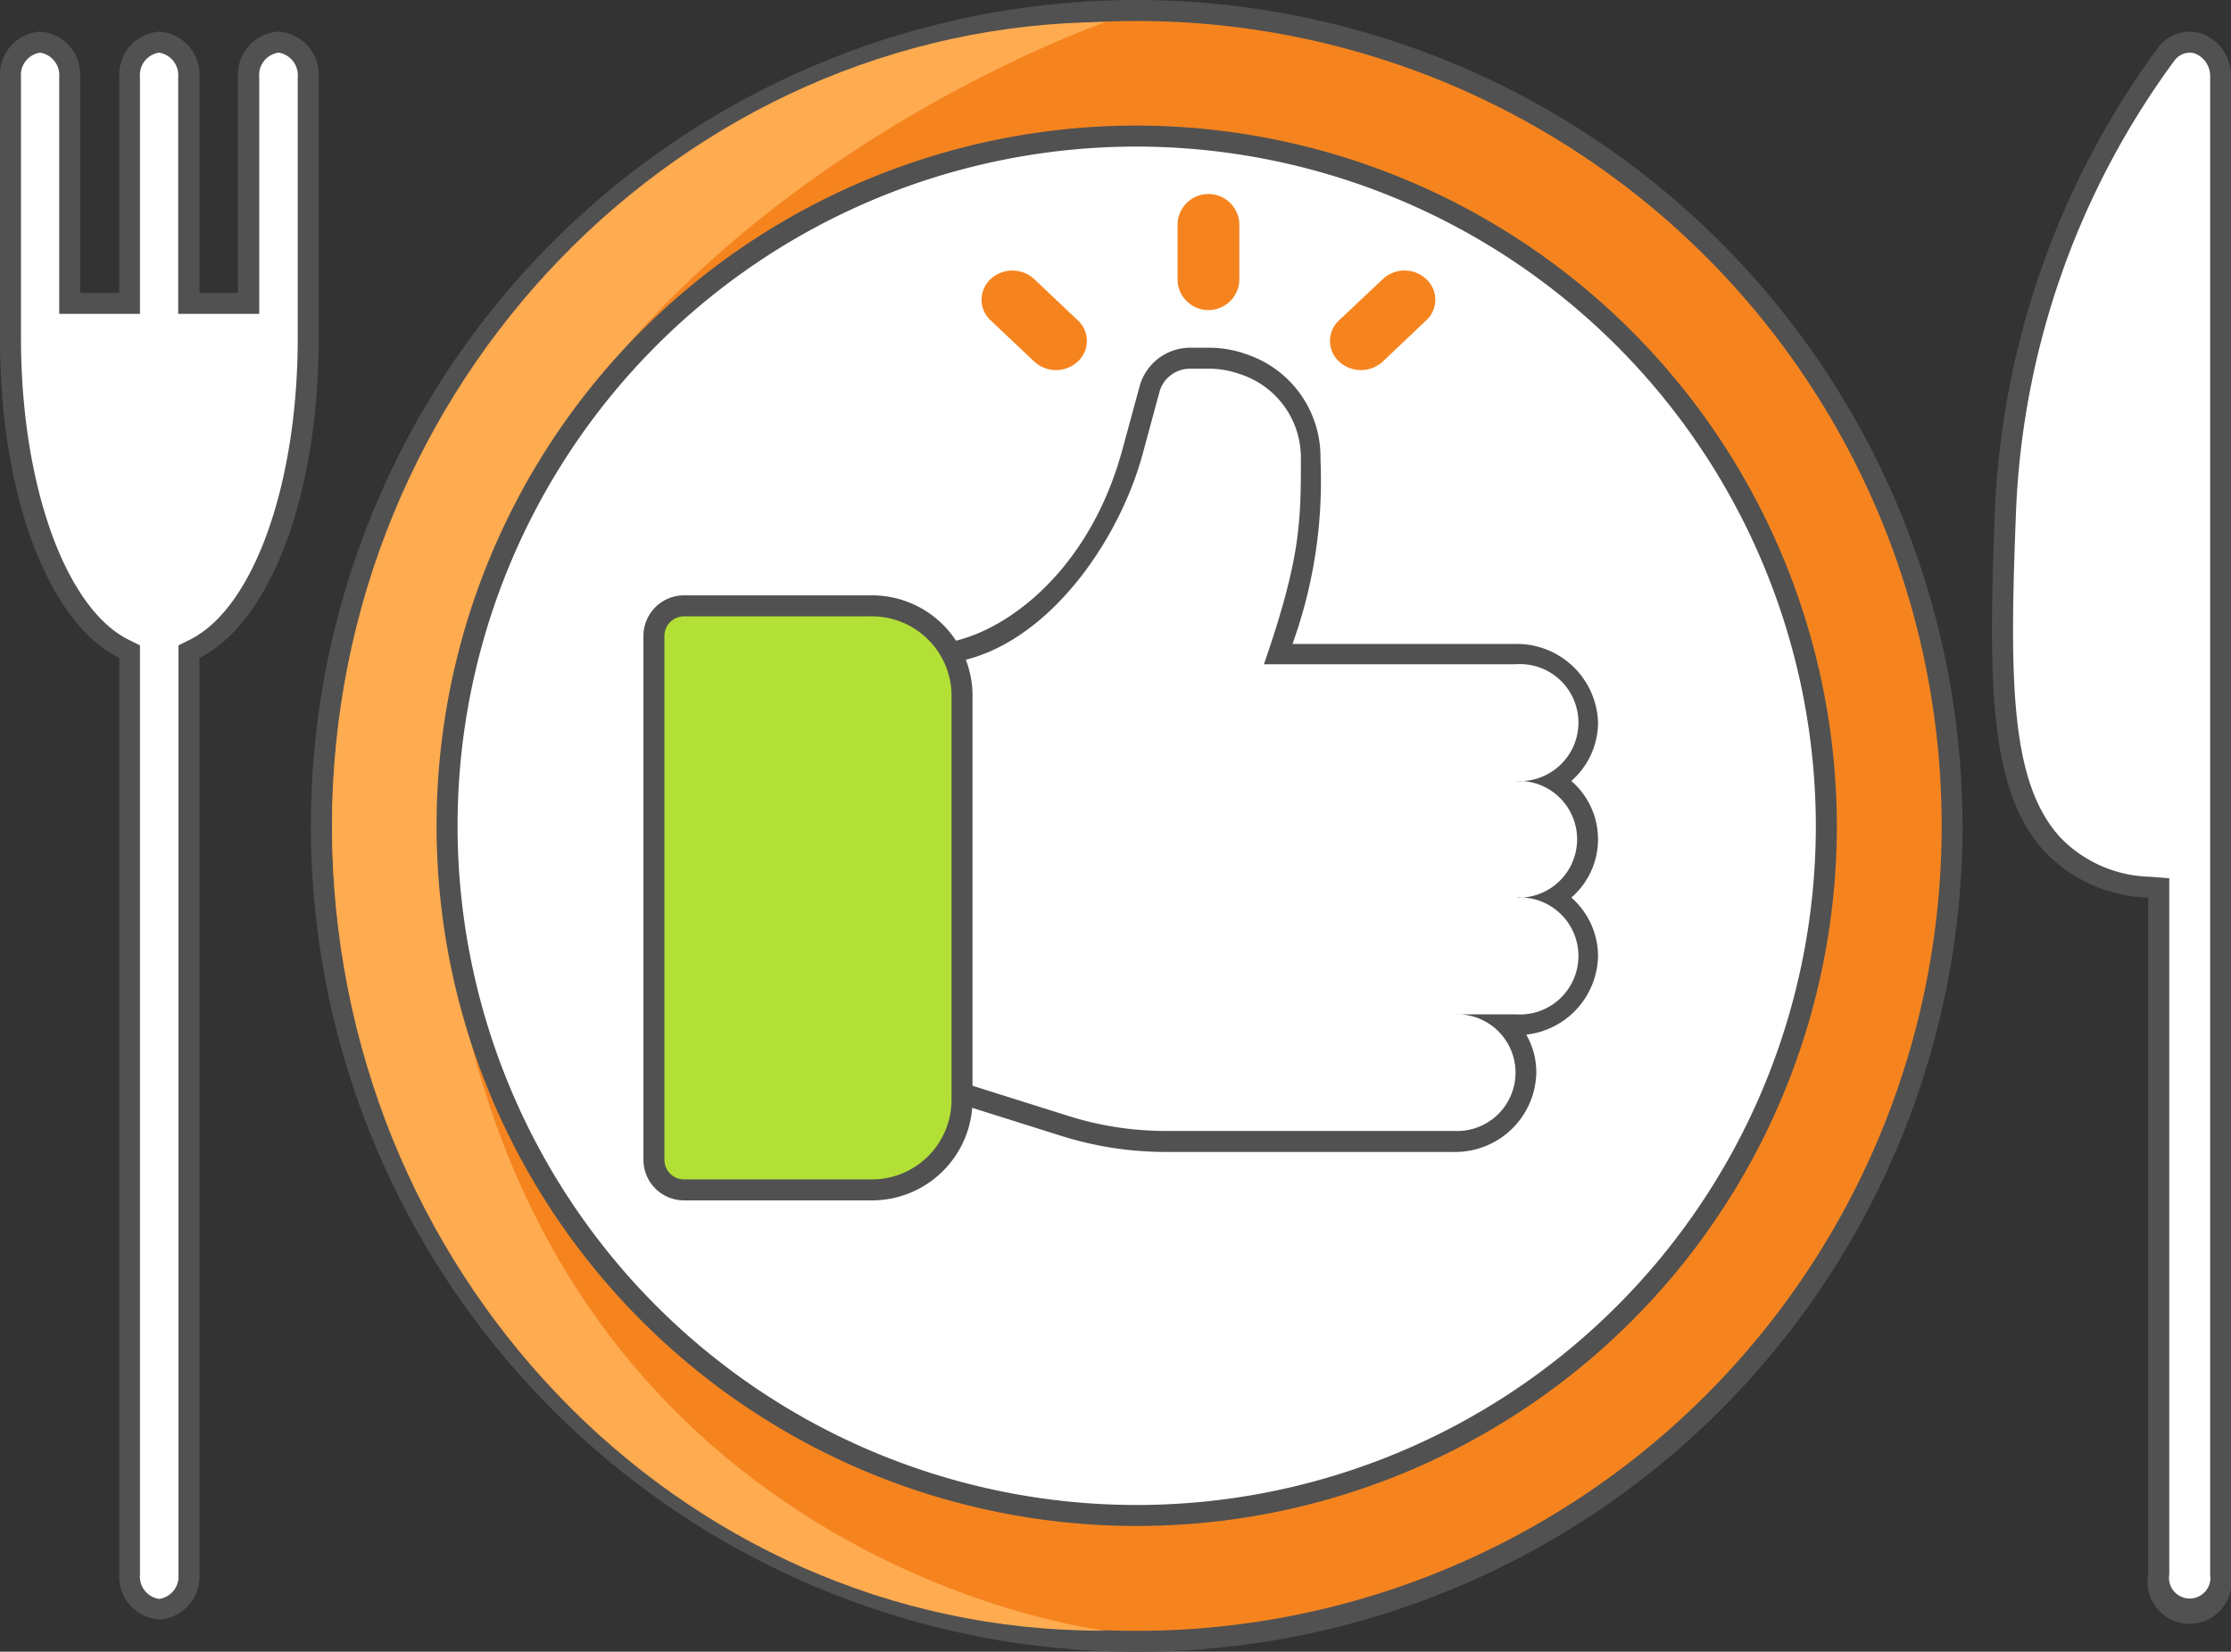 <svg xmlns="http://www.w3.org/2000/svg" viewBox="0 0 159.39 117.99"><rect x="0" y="0" width="159.39" height="117.99" fill="#333333" stroke="none"/><defs><style>.cls-1,.cls-5{fill:#fff;}.cls-2{fill:#515151;}.cls-3{fill:#f5841f;}.cls-4{fill:#ffab50;}.cls-5,.cls-6{stroke:#515151;stroke-miterlimit:10;stroke-width:1.5px;}.cls-6{fill:#b3e036;}</style></defs><title>Asset 18</title><g id="Layer_2" data-name="Layer 2"><g id="Layer_1-2" data-name="Layer 1"><path class="cls-1" d="M156.43,115a2.35,2.35,0,0,1-2.21-2.47V63.43l-.69,0a9.88,9.88,0,0,1-6.85-3c-3.88-4.15-3.88-11.79-3.41-23.87A59,59,0,0,1,154.79,3.83,2.11,2.11,0,0,1,156.43,3a2,2,0,0,1,.76.15,2.48,2.48,0,0,1,1.45,2.31v107A2.35,2.35,0,0,1,156.43,115Z"/><path class="cls-2" d="M156.43,3.76a1.1,1.1,0,0,1,.47.1,1.72,1.72,0,0,1,1,1.61v107a1.48,1.48,0,1,1-2.92,0V62.74l-1.38-.11a9.19,9.19,0,0,1-6.36-2.76c-3.68-3.94-3.67-11.44-3.21-23.33A58.27,58.27,0,0,1,155.37,4.3a1.39,1.39,0,0,1,1.06-.54m0-1.5a2.85,2.85,0,0,0-2.22,1.1,60.17,60.17,0,0,0-11.69,33.12c-.47,12.28-.46,20.05,3.61,24.41a10.65,10.65,0,0,0,7.34,3.23v48.39a3,3,0,1,0,5.92,0V5.47a3.2,3.2,0,0,0-1.92-3,2.72,2.72,0,0,0-1-.21Z"/><path class="cls-3" d="M81.21,117.24A58.25,58.25,0,1,1,139.46,59,58.31,58.31,0,0,1,81.21,117.24Z"/><path class="cls-2" d="M81.21,1.5A57.5,57.5,0,1,1,23.72,59,57.57,57.57,0,0,1,81.21,1.5m0-1.5a59,59,0,1,0,59,59,59.06,59.06,0,0,0-59-59Z"/><path class="cls-4" d="M23.72,59c0,31.7,24.67,57.49,55,57.49l.28,0S34.29,111.4,31.37,59.24C31.37,18,79,1.57,79,1.57,48.79,1.73,23.72,27.38,23.72,59Z"/><path class="cls-5" d="M81.21,9.72A49.27,49.27,0,1,0,130.48,59,49.34,49.34,0,0,0,81.21,9.72Z"/><path class="cls-1" d="M11.38,115a2.34,2.34,0,0,1-2.11-2.51V46.56l-.42-.2C4,44,.75,35,.75,24.18V5.52A2.34,2.34,0,0,1,2.86,3,2.34,2.34,0,0,1,5,5.52V21.67H9.27V5.52A2.34,2.34,0,0,1,11.38,3,2.34,2.34,0,0,1,13.5,5.52V21.67h4.29V5.52A2.34,2.34,0,0,1,19.9,3,2.34,2.34,0,0,1,22,5.52V24.18C22,35,18.76,44,13.91,46.36l-.41.2v65.91A2.34,2.34,0,0,1,11.38,115Z"/><path class="cls-2" d="M19.9,3.76a1.63,1.63,0,0,1,1.37,1.76V24.18c0,10.41-3.16,19.25-7.69,21.51l-.83.41v66.37a1.62,1.62,0,0,1-1.37,1.75A1.61,1.61,0,0,1,10,112.47V46.1l-.83-.41C4.66,43.43,1.5,34.59,1.5,24.18V5.52A1.62,1.62,0,0,1,2.86,3.76,1.63,1.63,0,0,1,4.23,5.52v16.9H10V5.52a1.62,1.62,0,0,1,1.36-1.76,1.63,1.63,0,0,1,1.37,1.76v16.9h5.79V5.52A1.62,1.62,0,0,1,19.9,3.76m0-1.5A3.08,3.08,0,0,0,17,5.52v15.4H14.25V5.52a3.08,3.08,0,0,0-2.87-3.26A3.08,3.08,0,0,0,8.52,5.52v15.4H5.73V5.52A3.08,3.08,0,0,0,2.86,2.26,3.08,3.08,0,0,0,0,5.52V24.18C0,35.54,3.51,44.53,8.52,47v65.44a3.07,3.07,0,0,0,2.86,3.25,3.07,3.07,0,0,0,2.87-3.25V47c5-2.5,8.52-11.49,8.52-22.85V5.52A3.08,3.08,0,0,0,19.9,2.26Z"/><path class="cls-1" d="M83.3,81.54a23.91,23.91,0,0,1-7.18-1.12L65.78,77.17V46.7h.75c7.23,0,12.79-8.44,14.42-14.43l1.23-4.55A3,3,0,0,1,85,25.59h1.32a7.29,7.29,0,0,1,2.45.41,7,7,0,0,1,4.9,6.59v.22c0,4.33,0,7-2.34,13.89h17a5,5,0,0,1,5.15,4.92,4.88,4.88,0,0,1-2.41,4.17,4.8,4.8,0,0,1,0,8.33,4.87,4.87,0,0,1,2.41,4.17,5,5,0,0,1-5.15,4.92h-.7a4.76,4.76,0,0,1,1.45,3.41,5,5,0,0,1-5.15,4.92Z"/><path class="cls-2" d="M86.34,26.34a6.43,6.43,0,0,1,2.2.37,6.27,6.27,0,0,1,4.4,5.88c0,4.66,0,7.23-2.64,14.86h18a4.18,4.18,0,1,1,0,8.34,4.17,4.17,0,1,1,0,8.33,4.18,4.18,0,1,1,0,8.34h-4.4a4.17,4.17,0,1,1,0,8.33H83.3a23.05,23.05,0,0,1-7-1.08l-9.81-3.09V47.45c7.35,0,13.29-8.19,15.14-15l1.23-4.54A2.26,2.26,0,0,1,85,26.34h1.32m0-1.5H85a3.75,3.75,0,0,0-3.57,2.71l-1.23,4.52C77.62,41.64,70.65,46,66.53,46H65V77.72l1,.33,9.81,3.09a24.8,24.8,0,0,0,7.41,1.15h20.64a5.79,5.79,0,0,0,5.9-5.67,5.43,5.43,0,0,0-.72-2.71,5.77,5.77,0,0,0,5.13-5.62,5.57,5.57,0,0,0-1.91-4.17,5.5,5.5,0,0,0,0-8.33,5.58,5.58,0,0,0,1.91-4.17A5.8,5.8,0,0,0,108.34,46h-16a34.29,34.29,0,0,0,2-13.14v-.22A7.73,7.73,0,0,0,89,25.29a7.82,7.82,0,0,0-2.66-.45Z"/><path class="cls-6" d="M62.13,85H48.92a2.15,2.15,0,0,1-2.2-2.09V45.37a2.15,2.15,0,0,1,2.2-2.09H62.13a6.44,6.44,0,0,1,6.6,6.25V78.71A6.44,6.44,0,0,1,62.13,85Z"/><path class="cls-3" d="M88.54,15.92v4.17a2.21,2.21,0,0,1-4.41,0V15.92a2.21,2.21,0,0,1,4.41,0Z"/><path class="cls-3" d="M73.89,25.83l-3.12-2.95a2,2,0,0,1,0-2.94,2.29,2.29,0,0,1,3.12,0L77,22.88a2,2,0,0,1,0,2.95A2.29,2.29,0,0,1,73.89,25.83Z"/><path class="cls-3" d="M95.67,25.83a2,2,0,0,1,0-2.95l3.12-2.94a2.27,2.27,0,0,1,3.11,0,2,2,0,0,1,0,2.94l-3.11,2.95A2.31,2.31,0,0,1,95.67,25.83Z"/></g></g></svg>